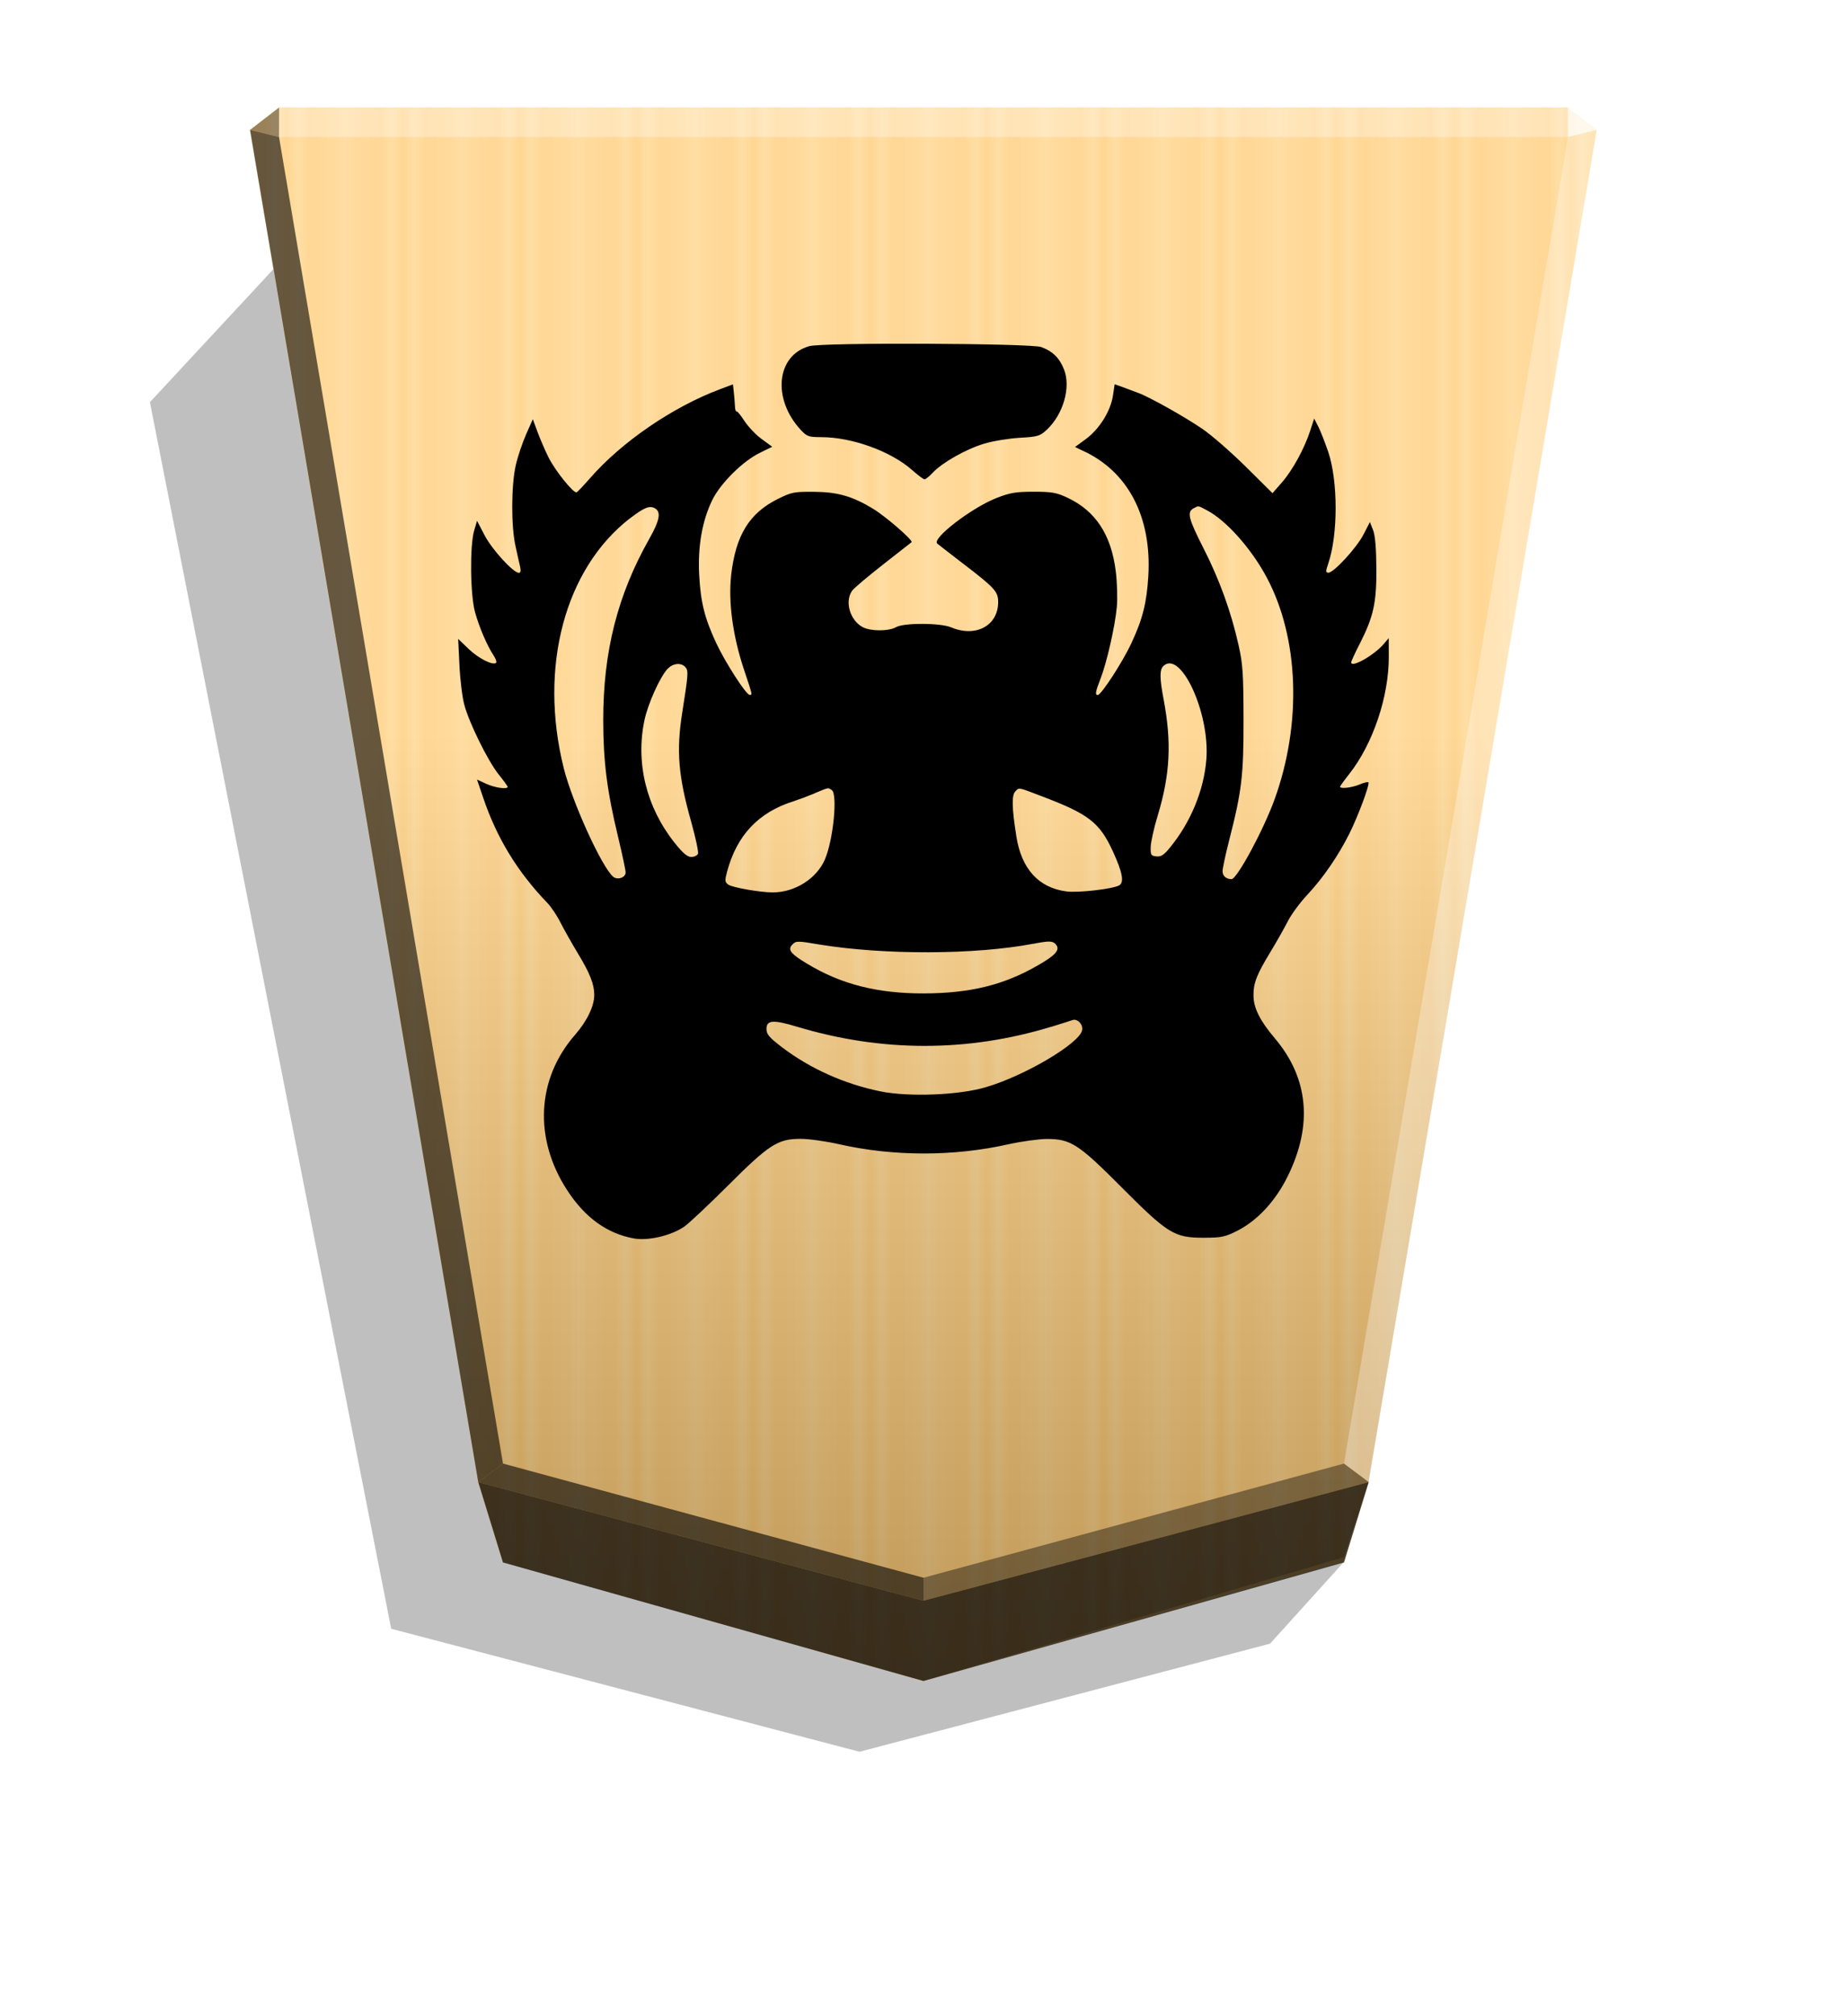 <?xml version="1.0" encoding="UTF-8" standalone="no"?>
<svg
   width="498.898"
   height="544.252"
   viewBox="0 0 1320 1440"
   version="1.1"
   id="svg33652"
   sodipodi:docname="1_TIGER.svg"
   inkscape:version="1.2 (dc2aedaf03, 2022-05-15)"
   xmlns:inkscape="http://www.inkscape.org/namespaces/inkscape"
   xmlns:sodipodi="http://sodipodi.sourceforge.net/DTD/sodipodi-0.dtd"
   xmlns="http://www.w3.org/2000/svg"
   xmlns:svg="http://www.w3.org/2000/svg">
  <sodipodi:namedview
     id="namedview33654"
     pagecolor="#ffffff"
     bordercolor="#666666"
     borderopacity="1.0"
     inkscape:showpageshadow="2"
     inkscape:pageopacity="0.0"
     inkscape:pagecheckerboard="0"
     inkscape:deskcolor="#d1d1d1"
     showgrid="false"
     inkscape:zoom="0.9750697"
     inkscape:cx="373.81943"
     inkscape:cy="311.2598"
     inkscape:window-width="3840"
     inkscape:window-height="2036"
     inkscape:window-x="3828"
     inkscape:window-y="-12"
     inkscape:window-maximized="1"
     inkscape:current-layer="svg33652" />
  <style
     id="style33539"><![CDATA[.B{color-interpolation-filters:sRGB}]]></style>
  <defs
     id="defs33600">
    <linearGradient
       id="A"
       x1="-1430.769"
       y1="-77.47"
       x2="-1409.955"
       y2="-77.47"
       spreadMethod="reflect"
       gradientUnits="userSpaceOnUse">
      <stop
         offset="0"
         stop-color="#ffd285"
         id="stop33541" />
      <stop
         offset=".232"
         stop-color="#ffcd79"
         id="stop33543" />
      <stop
         offset=".616"
         stop-color="#ffca73"
         id="stop33545" />
      <stop
         offset=".808"
         stop-color="#ffd386"
         id="stop33547" />
      <stop
         offset="1"
         stop-color="#ffc86e"
         id="stop33549" />
    </linearGradient>
    <filter
       id="B"
       x="-0.014"
       y="-0.011"
       width="1.028"
       height="1.022"
       class="B">
      <feGaussianBlur
         stdDeviation="2.441"
         id="feGaussianBlur33552" />
    </filter>
    <linearGradient
       id="C"
       x1="-905.021"
       y1="-376.306"
       x2="-904.556"
       y2="184.159"
       gradientUnits="userSpaceOnUse">
      <stop
         offset="0"
         id="stop33555" />
      <stop
         offset=".602"
         stop-color="#fff"
         id="stop33557" />
    </linearGradient>
    <filter
       inkscape:label="Combined Lighting"
       inkscape:menu="Bevels"
       inkscape:menu-tooltip="Basic specular bevel to use for building textures"
       style="color-interpolation-filters:sRGB;"
       id="filter4033"
       x="-0.043"
       y="-0.045"
       width="1.087"
       height="1.09">
      <feGaussianBlur
         stdDeviation="6"
         in="SourceGraphic"
         result="result0"
         id="feGaussianBlur4015" />
      <feDiffuseLighting
         lighting-color="rgb(255,255,255)"
         diffuseConstant="1"
         surfaceScale="4"
         result="result5"
         id="feDiffuseLighting4019">
        <feDistantLight
           elevation="45"
           azimuth="235"
           id="feDistantLight4017" />
      </feDiffuseLighting>
      <feComposite
         k1="1.4"
         in2="SourceGraphic"
         in="result5"
         result="fbSourceGraphic"
         operator="arithmetic"
         id="feComposite4021" />
      <feGaussianBlur
         result="result0"
         in="fbSourceGraphic"
         stdDeviation="6"
         id="feGaussianBlur4023" />
      <feSpecularLighting
         specularExponent="25"
         specularConstant="1"
         surfaceScale="4"
         lighting-color="rgb(255,255,255)"
         result="result1"
         in="result0"
         id="feSpecularLighting4027">
        <feDistantLight
           azimuth="280"
           elevation="45"
           id="feDistantLight4025" />
      </feSpecularLighting>
      <feComposite
         k3="1"
         k2="1"
         operator="arithmetic"
         in="fbSourceGraphic"
         in2="result1"
         result="result4"
         id="feComposite4029" />
      <feComposite
         operator="in"
         result="result2"
         in2="SourceGraphic"
         in="result4"
         id="feComposite4031" />
    </filter>
  </defs>
  <path
     style="mix-blend-mode:multiply"
     d="M-2655.488 204.013l26.181 28.949 146.334 38.515 166.935-43.817 86.005-436.932-45.894-49.39z"
     transform="matrix(-2.005 0 0 2.005 -4364.078 706.823)"
     opacity=".5"
     filter="url(#B)"
     id="path33602" />
  <path
     d="M-1220.686-332.674l-149.881 42.384-8.809 28.459-81.338 481.636 10.349 7.986h459.359l10.348-7.986-81.338-481.636-8.809-28.459z"
     fill="url(#A)"
     transform="matrix(-2.005 0 0 -2.005 -1787.639 533.542)"
     id="path33604" />
  <path
     d="M-905.021-376.306l-149.881 44.065-8.809 26.778-81.358 481.64 10.349 7.986 459.383-.004 10.349-7.986-81.343-481.636-8.809-28.601z"
     opacity=".25"
     fill="url(#C)"
     style="mix-blend-mode:overlay"
     id="path33606"
     transform="matrix(-2.005 0 0 -2.005 -1154.688 446.055)" />
  <path
     d="M199.419 97.854l.043-21.064-20.75 16.013 20.707 5.052zm778.776 960.694l-17.664-13.248L660 1126.847v16.402z"
     opacity=".4"
     id="path33608" />
  <path
     d="M341.805 1058.548l17.664-13.248L660 1126.847v16.402z"
     opacity=".6"
     id="path33610" />
  <path
     d="M341.805 1058.548l17.664-13.248-160.05-947.446-20.707-5.052z"
     opacity=".6"
     id="path33612" />
  <g
     fill="#fff"
     id="g33620">
    <path
       d="M978.195 1058.548l-17.664-13.248 160.05-947.446 20.707-5.052z"
       opacity=".3"
       id="path33614" />
    <path
       d="M1120.582 97.854l-.043-21.064 20.75 16.013-20.707 5.052z"
       opacity=".8"
       id="path33616" />
    <path
       d="M1120.582 97.854H199.419l.043-21.064h921.077l.043 21.064z"
       opacity=".3"
       id="path33618" />
  </g>
  <path
     d="M359.468 1115.896l-17.663-57.348L660 1143.25l318.195-84.702-17.663 57.348L660 1200.598l-300.532-84.702z"
     opacity=".7"
     id="path33622" />
  <path
     style="fill:#000000;stroke-width:1.586;filter:url(#filter4033)"
     d="m 744.224,247.913 c 8.085,2.903 13.098,7.899 16.277,16.135 4.89,12.714 -0.659,31.905 -12.319,42.812 -4.89,4.601 -6.395,5.079 -19.568,5.832 -7.899,0.494 -19.276,2.331 -25.379,4.226 -12.853,3.868 -29.667,13.392 -36.38,20.451 -2.536,2.741 -5.267,4.975 -6.112,4.975 -0.801,0 -4.796,-3.023 -8.839,-6.581 -15.074,-13.409 -42.869,-23.491 -64.9,-23.543 -9.121,-0.025 -10.315,-0.447 -14.725,-5.175 -20.593,-22.182 -17.433,-53.287 6.112,-59.813 9.592,-2.741 158.198,-2.048 165.86,0.636 z m 58.14,28.56 c 3.108,1.13 7.899,3.023 10.843,4.047 8.462,3.103 33.259,17.04 46.207,25.86 6.581,4.514 20.517,16.653 30.974,27.004 l 19.022,18.862 6.675,-7.617 c 7.617,-8.653 16.126,-24.212 20.291,-37.019 l 2.816,-8.653 2.912,5.641 c 1.601,3.103 4.796,11.304 7.146,18.13 7.052,20.755 7.052,59.428 -0.012,79.889 -1.884,5.453 -1.884,6.4 0.147,6.4 3.857,0 20.084,-17.64 25.05,-27.222 l 4.608,-8.931 2.26,5.733 c 1.507,3.869 2.26,12.891 2.355,27.222 0.182,24.703 -2.072,34.698 -11.886,53.983 -3.39,6.581 -6.112,12.547 -6.112,13.258 0,4.226 16.173,-4.893 23.338,-13.183 l 3.482,-4.139 0.058,12.938 c 0.126,28.738 -11.295,62.652 -28.36,84.242 -3.574,4.514 -6.487,8.556 -6.487,8.935 0,1.695 8.18,0.801 13.776,-1.483 3.2,-1.413 6.112,-2.048 6.487,-1.625 1.224,1.201 -7.334,24.111 -13.541,36.551 -7.991,15.938 -18.777,31.651 -29.939,43.574 -5.361,5.733 -11.688,14.294 -14.094,19.09 -2.442,4.796 -8.088,14.803 -12.611,22.229 -9.618,15.808 -11.98,21.883 -11.933,30.756 0.048,8.935 4.516,17.934 15.121,30.466 24.25,28.584 27.41,62.107 9.31,98.758 -8.745,17.772 -21.833,31.792 -36.371,39.05 -8.462,4.226 -11.094,4.796 -23.78,4.796 -20.866,-0.008 -25.473,-2.821 -58.618,-36.1 -30.777,-30.889 -36.259,-34.423 -53.24,-34.444 -5.641,-0.009 -18.017,1.695 -27.391,3.748 -39.088,8.836 -82.08,8.836 -121.09,0.029 -9.451,-2.166 -21.88,-3.868 -27.617,-3.868 -16.258,0 -22.342,3.868 -51.971,33.436 -14.056,14.012 -28.134,27.21 -31.284,29.346 -9.423,6.4 -25.595,10.155 -35.798,8.37 -19.192,-3.466 -34.979,-14.838 -47.711,-34.367 -24.053,-36.842 -21.918,-79.625 5.55,-111.036 8.651,-9.95 13.776,-20.529 13.757,-28.661 -0.016,-7.426 -3.108,-15.347 -11.273,-28.81 -4.422,-7.334 -10.193,-17.482 -12.75,-22.54 -2.536,-5.079 -6.861,-11.537 -9.526,-14.266 -21.4,-22.236 -36.108,-46.348 -45.821,-75.093 l -4.422,-12.976 6.581,3.023 c 6.112,2.821 15.316,4.139 15.316,2.166 0,-0.447 -2.913,-4.514 -6.487,-8.935 -7.805,-9.847 -20.941,-36.531 -24.486,-49.639 -1.413,-5.175 -3.011,-17.977 -3.482,-28.314 l -0.918,-18.787 7.428,7.141 c 7.054,6.774 17.47,12.074 19.663,9.95 0.565,-0.565 -0.235,-3.021 -1.789,-5.267 -4.702,-7.139 -10.23,-20.122 -13.202,-30.748 -3.473,-12.279 -3.852,-47.448 -0.683,-58.356 l 2.072,-7.052 5.55,10.616 c 5.354,10.155 20.414,26.565 24.373,26.565 1.224,0 1.507,-1.483 0.871,-4.422 -0.542,-2.331 -2.072,-8.935 -3.292,-14.669 -3.193,-14.028 -3.108,-43.273 0.144,-57.584 1.413,-6.298 4.796,-16.305 7.428,-22.257 l 4.796,-10.84 3.39,9.216 c 1.884,5.079 5.455,13.371 7.991,18.401 4.89,9.552 17.668,25.437 19.889,24.627 0.706,-0.259 4.977,-4.796 9.581,-10.035 22.493,-25.832 58.938,-50.804 92.658,-63.489 l 9.517,-3.586 0.636,5.733 c 0.353,3.103 0.706,7.805 0.801,10.035 0.088,2.26 0.612,3.868 1.13,3.586 0.542,-0.353 3.011,2.741 5.547,6.673 2.536,3.868 7.994,9.844 12.262,12.912 l 7.711,5.641 -8.462,4.139 c -12.432,5.924 -28.482,21.862 -34.358,33.823 -7.24,14.803 -10.475,33.174 -9.402,53.485 1.036,19.653 3.946,31.059 12.102,48.595 6.487,13.936 21.459,37.144 23.94,37.144 2.072,0 2.26,0.801 -4.045,-18.13 -7.994,-23.902 -11.255,-48.163 -9.121,-67.524 3.2,-28.274 13.013,-44.232 33.409,-54.275 9.769,-4.893 11.725,-5.17 25.67,-5.076 16.87,0.099 27.56,3.103 42.38,12.14 9.027,5.453 28.773,22.622 27.447,23.845 -0.447,0.4 -9.656,7.617 -20.48,16.041 -10.833,8.462 -20.743,16.821 -22.031,18.655 -5.455,7.805 -1.413,21.346 7.805,26.065 5.641,2.903 18.469,2.903 23.64,-0.082 5.641,-3.183 31.566,-3.103 39.305,0.12 17.621,7.426 33.654,-1.13 33.654,-18.064 0,-7.426 -2.26,-10.035 -25.379,-27.674 -9.121,-7.052 -17.329,-13.35 -18.158,-14.085 -4.045,-3.586 24.57,-25.586 42.464,-32.59 9.646,-3.748 13.701,-4.422 26.46,-4.422 13.004,0 16.305,0.565 24.072,4.226 20.188,9.451 31.388,26.517 34.613,52.723 0.942,7.805 1.319,19.189 0.73,25.38 -1.224,13.633 -7.24,40.009 -11.725,51.425 -3.574,9.216 -3.953,11.415 -1.884,11.415 2.442,0 17.696,-23.47 23.978,-36.918 8.085,-17.28 10.981,-28.822 12.14,-47.946 2.543,-42.323 -14.48,-74.877 -46.902,-89.649 l -5.455,-2.621 7.805,-5.733 c 9.59,-7.052 17.612,-19.924 19.267,-30.889 l 1.224,-8.182 z m 50.654,86.554 c -4.89,2.741 -3.671,7.334 7.052,28.5 11.302,22.052 19.785,45.436 25.078,69.132 3.099,13.746 3.482,20.423 3.574,53.005 0.051,40.396 -1.224,51.256 -10.39,86.951 -2.536,9.95 -4.608,19.606 -4.608,21.645 0,3.386 2.632,5.641 6.395,5.641 3.953,0 22.916,-35.193 30.833,-57.105 19.578,-54.19 17.404,-115.176 -5.641,-158.342 -11.003,-20.614 -28.782,-40.603 -42.596,-47.908 -6.769,-3.586 -6.018,-3.466 -9.703,-1.483 z m -402.793,7.141 c -46.602,36.108 -65.267,106.305 -47.392,178.243 6.112,24.486 27.297,71.05 35.441,77.811 3.108,2.538 8.839,0.565 8.839,-3.103 0,-1.625 -2.442,-13.176 -5.455,-25.663 -7.805,-32.413 -10.513,-53.447 -10.541,-82.926 -0.057,-49.093 10.221,-89.593 32.911,-129.689 7.428,-13.117 8.559,-19.175 4.139,-21.73 -3.852,-2.26 -7.805,-0.683 -17.847,7.052 z m 381.009,105.744 c -2.543,2.538 -2.442,8.935 0.353,23.479 5.83,30.748 4.702,53.644 -4.139,82.879 -2.724,8.836 -4.985,19.119 -5.079,22.606 -0.149,5.733 0.235,6.4 4.045,6.774 3.292,0.377 5.361,-0.918 9.816,-6.4 14.81,-18.076 24.232,-40.988 25.934,-63.076 2.536,-33.279 -18.572,-78.647 -30.899,-66.31 z m -354.082,1.695 c -5.455,5.832 -14.125,25.042 -16.606,36.89 -6.4,30.495 1.413,62.08 21.553,87.421 5.924,7.426 9.121,10.146 11.942,10.146 2.166,0 4.328,-1.13 4.796,-2.26 0.494,-1.342 -1.695,-11.415 -4.796,-22.603 -9.31,-32.929 -10.786,-50.909 -6.487,-78.139 4.328,-27.315 4.516,-29.93 2.355,-32.489 -2.913,-3.466 -8.933,-3.021 -12.75,1.13 z m 248.429,87.697 c -2.632,2.741 -2.442,11.537 0.753,31.877 3.574,23.31 15.9,36.878 35.732,39.485 8.368,1.13 32.723,-1.695 37.612,-4.226 3.953,-2.048 2.632,-9.216 -4.422,-24.571 -9.451,-20.48 -17.273,-26.517 -50.786,-39.191 -17.329,-6.581 -15.9,-6.4 -18.89,-3.386 z m -143.35,1.342 c -4.985,2.048 -11.923,4.601 -15.42,5.733 -24.871,7.899 -40.245,24.224 -47.203,50.221 -1.695,6.4 -1.601,7.334 0.871,9.218 2.915,2.048 22.672,5.55 31.82,5.55 15.815,0 31.332,-9.847 37.236,-23.536 6.018,-13.983 9.216,-46.799 4.89,-49.563 -2.913,-1.907 -1.789,-1.954 -12.187,2.26 z m 156.507,107.342 c -41.656,7.991 -106.749,8.18 -153.378,0.565 -15.29,-2.621 -16.522,-2.621 -19.003,-0.025 -3.671,3.668 -1.601,6.581 10.692,13.899 24.147,14.605 50.26,21.205 83.349,21.087 32.845,-0.122 56.738,-5.924 80.942,-19.811 13.079,-7.426 16.465,-11.304 13.362,-15.043 -2.26,-2.741 -4.608,-2.821 -15.956,-0.636 z m 12.488,59.352 c -59.784,18.217 -121.061,18.196 -181.772,-0.085 -16.842,-5.079 -21.673,-4.796 -21.673,1.625 0,3.748 1.789,5.924 10.758,12.834 20.329,15.495 44.919,26.525 70.833,31.792 20.039,4.045 56.193,2.741 75.45,-3.103 27.485,-8.088 66.085,-30.825 68.483,-40.377 1.036,-4.226 -3.289,-8.836 -6.958,-7.426 -1.13,0.447 -7.899,2.538 -15.121,4.796 z"
     id="path4451-7" />
</svg>
